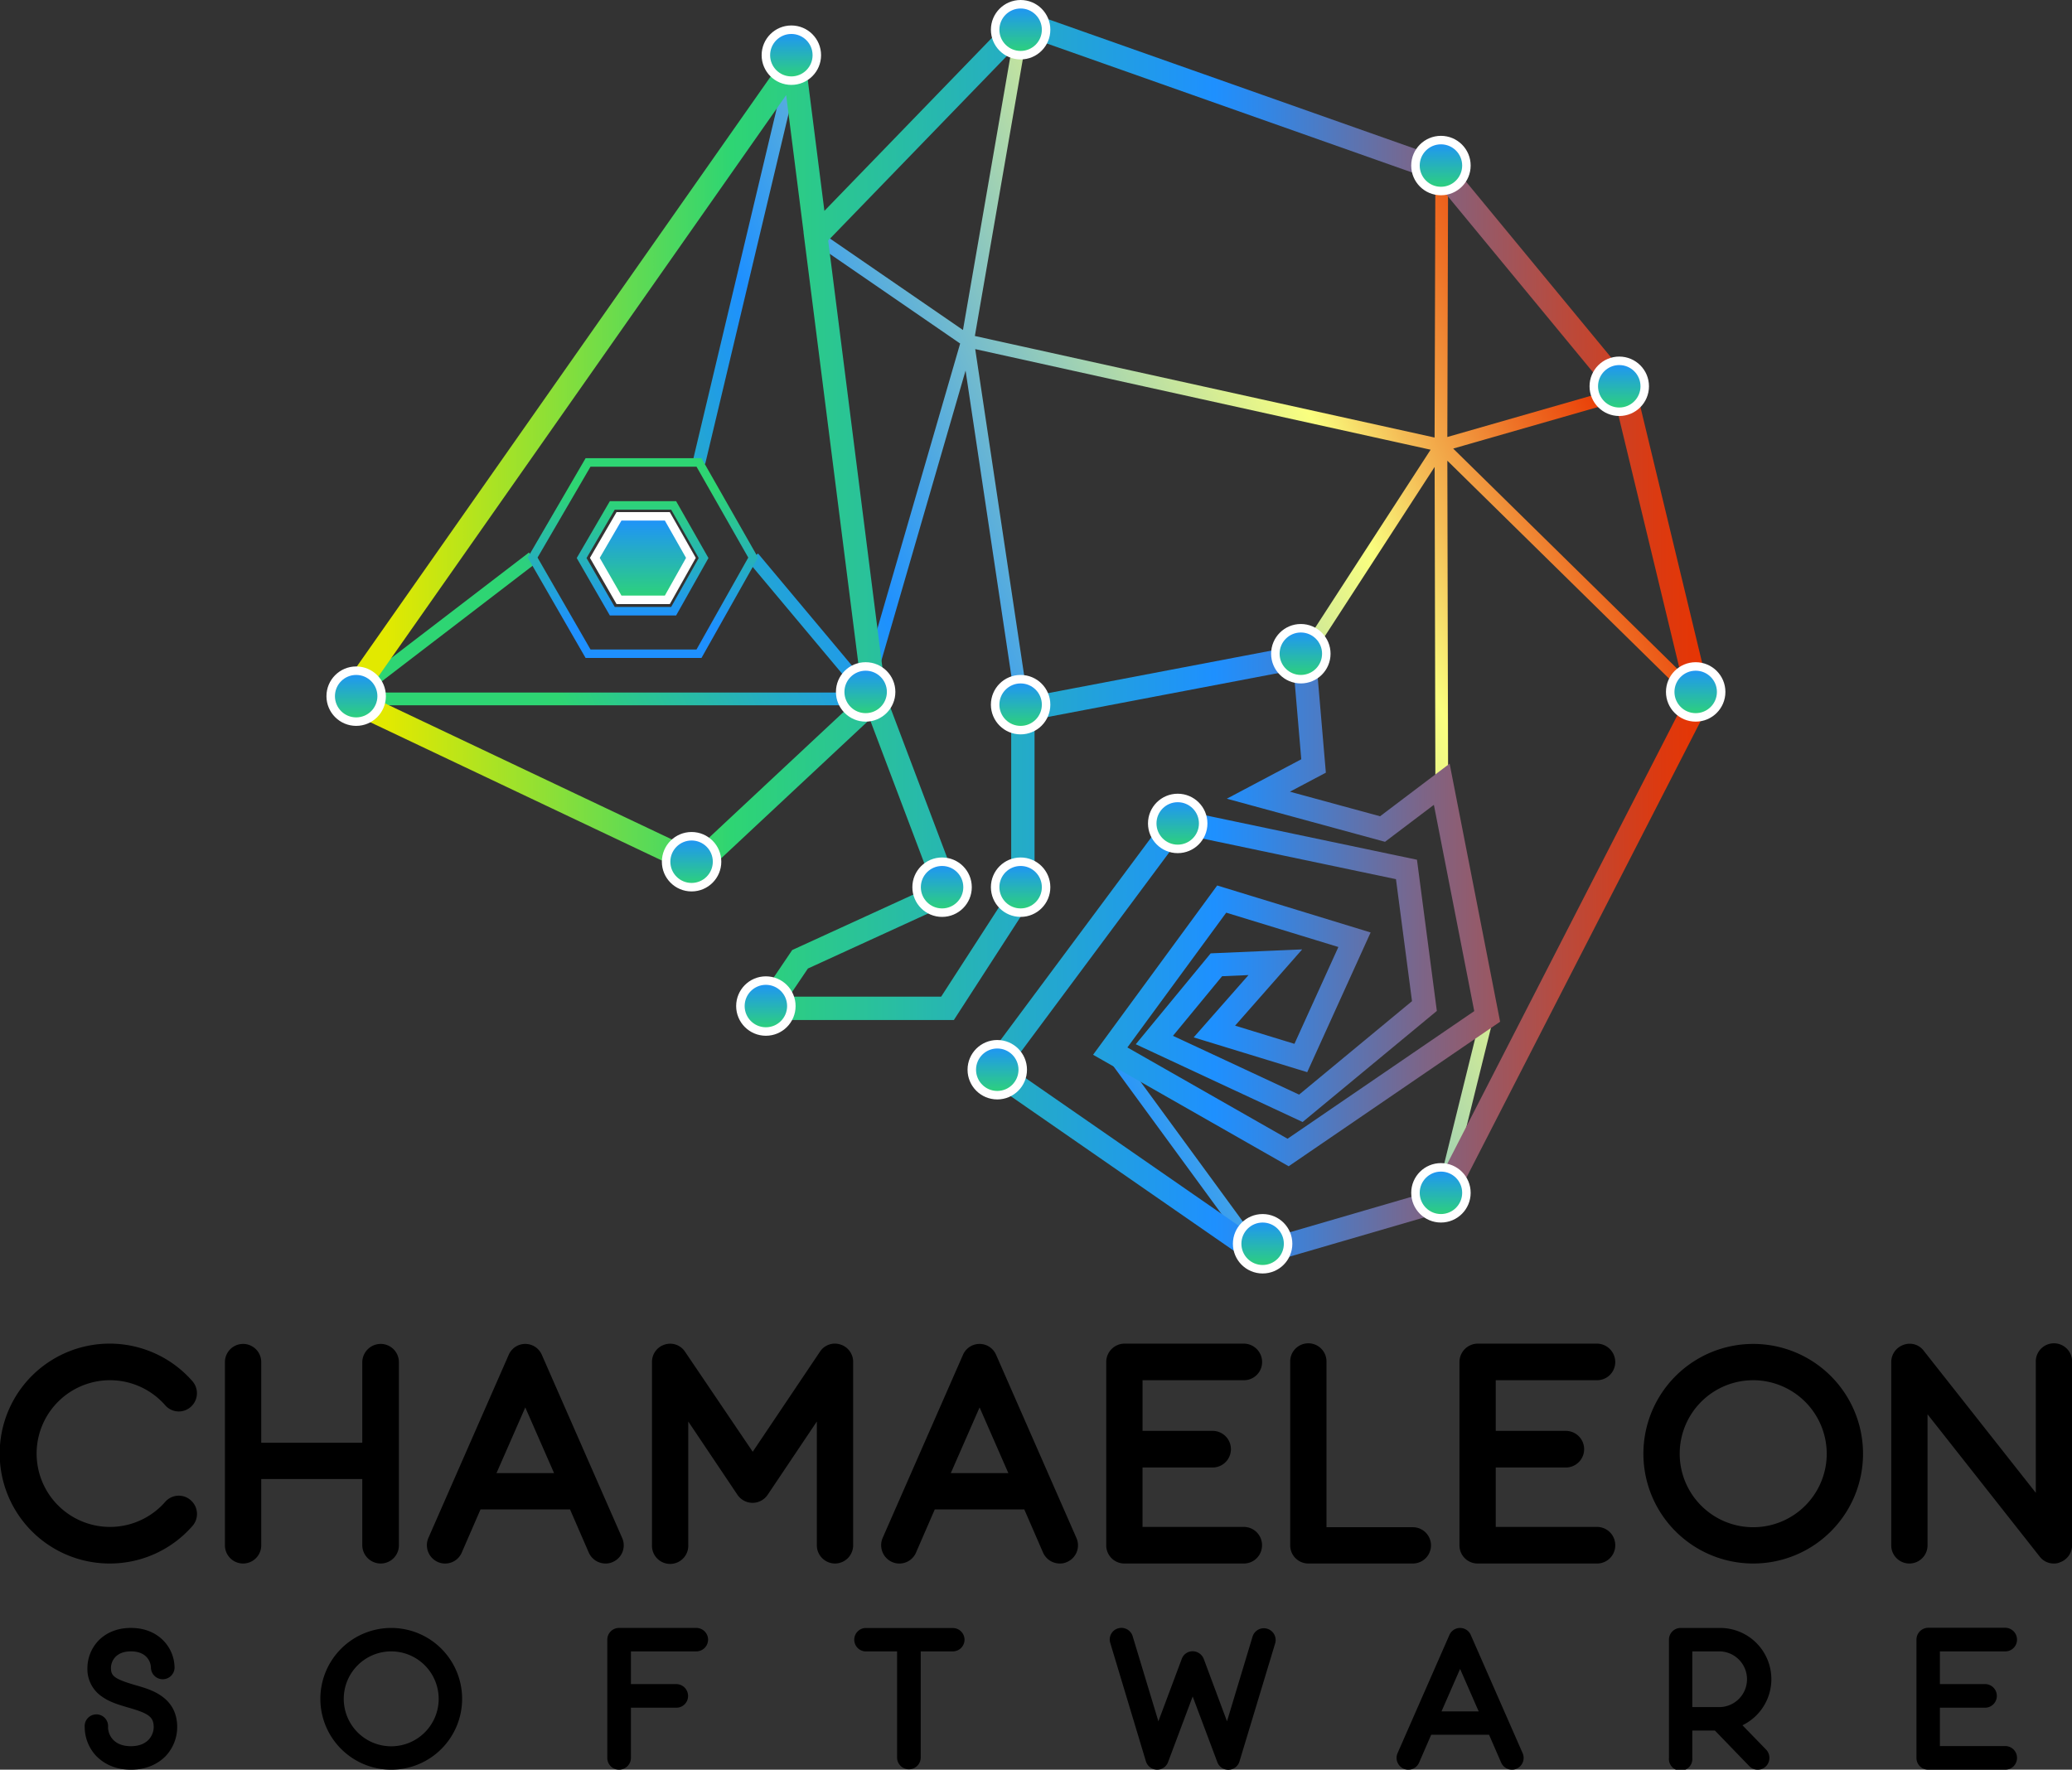 <svg xmlns="http://www.w3.org/2000/svg" xmlns:xlink="http://www.w3.org/1999/xlink" viewBox="0 0 976.05 833.79"><rect x="0" y="0" width="976.05" height="833.79" fill="#333333" stroke="none"/><defs><style>.cls-1,.cls-2,.cls-20,.cls-22{fill:none;}.cls-1{stroke-width:6px;stroke:url(#linear-gradient);}.cls-2{stroke-miterlimit:10;stroke-width:11px;stroke:url(#linear-gradient-2);}.cls-10,.cls-11,.cls-12,.cls-13,.cls-14,.cls-15,.cls-16,.cls-17,.cls-18,.cls-19,.cls-21,.cls-3,.cls-4,.cls-5,.cls-6,.cls-7,.cls-8,.cls-9{stroke:#fff;}.cls-10,.cls-11,.cls-12,.cls-13,.cls-14,.cls-15,.cls-16,.cls-17,.cls-18,.cls-19,.cls-20,.cls-21,.cls-22,.cls-3,.cls-4,.cls-5,.cls-6,.cls-7,.cls-8,.cls-9{stroke-width:4px;}.cls-3{fill:url(#linear-gradient-3);}.cls-4{fill:url(#linear-gradient-4);}.cls-5{fill:url(#linear-gradient-5);}.cls-6{fill:url(#linear-gradient-6);}.cls-7{fill:url(#linear-gradient-7);}.cls-8{fill:url(#linear-gradient-8);}.cls-9{fill:url(#linear-gradient-9);}.cls-10{fill:url(#linear-gradient-10);}.cls-11{fill:url(#linear-gradient-11);}.cls-12{fill:url(#linear-gradient-12);}.cls-13{fill:url(#linear-gradient-13);}.cls-14{fill:url(#linear-gradient-14);}.cls-15{fill:url(#linear-gradient-15);}.cls-16{fill:url(#linear-gradient-16);}.cls-17{fill:url(#linear-gradient-17);}.cls-18{fill:url(#linear-gradient-18);}.cls-19{fill:url(#linear-gradient-19);}.cls-20{stroke:url(#linear-gradient-20);}.cls-21{fill-rule:evenodd;fill:url(#linear-gradient-21);}.cls-22{stroke:url(#linear-gradient-22);}</style><linearGradient id="linear-gradient" x1="768.22" y1="190.14" x2="211.21" y2="438.13" gradientUnits="userSpaceOnUse"><stop offset="0" stop-color="#e93400"/><stop offset="0.03" stop-color="#ea450b"/><stop offset="0.09" stop-color="#ee7327"/><stop offset="0.17" stop-color="#f4bb55"/><stop offset="0.23" stop-color="#faff7f"/><stop offset="0.59" stop-color="#1e90ff"/><stop offset="0.85" stop-color="#2ed573"/></linearGradient><linearGradient id="linear-gradient-2" x1="806.1" y1="300.47" x2="155.85" y2="300.47" gradientUnits="userSpaceOnUse"><stop offset="0" stop-color="#e93400"/><stop offset="0.04" stop-color="#db3a11"/><stop offset="0.11" stop-color="#b74b3f"/><stop offset="0.21" stop-color="#7c6588"/><stop offset="0.33" stop-color="#2d89ec"/><stop offset="0.36" stop-color="#1e90ff"/><stop offset="0.71" stop-color="#2ed573"/><stop offset="0.96" stop-color="#e2e900"/></linearGradient><linearGradient id="linear-gradient-3" x1="200.23" y1="550.92" x2="200.23" y2="551.92" gradientTransform="matrix(24, 0, 0, -24, -4432.68, 13260)" gradientUnits="userSpaceOnUse"><stop offset="0" stop-color="#2ed573"/><stop offset="1" stop-color="#1e90ff"/></linearGradient><linearGradient id="linear-gradient-4" x1="200.23" y1="550.92" x2="200.23" y2="551.92" gradientTransform="matrix(24, 0, 0, -24, -4637.68, 13562)" xlink:href="#linear-gradient-3"/><linearGradient id="linear-gradient-5" x1="200.23" y1="550.92" x2="200.23" y2="551.92" gradientTransform="matrix(24, 0, 0, -24, -4479.68, 13640)" xlink:href="#linear-gradient-3"/><linearGradient id="linear-gradient-6" x1="200.23" y1="550.92" x2="200.23" y2="551.92" gradientTransform="matrix(24, 0, 0, -24, -4397.68, 13560)" xlink:href="#linear-gradient-3"/><linearGradient id="linear-gradient-7" x1="200.23" y1="550.92" x2="200.23" y2="551.92" gradientTransform="matrix(24, 0, 0, -24, -4361.68, 13652)" xlink:href="#linear-gradient-3"/><linearGradient id="linear-gradient-8" x1="200.23" y1="550.92" x2="200.23" y2="551.92" gradientTransform="matrix(24, 0, 0, -24, -4324.68, 13652)" xlink:href="#linear-gradient-3"/><linearGradient id="linear-gradient-9" x1="200.23" y1="550.92" x2="200.23" y2="551.92" gradientTransform="matrix(24, 0, 0, -24, -4324.68, 13566)" xlink:href="#linear-gradient-3"/><linearGradient id="linear-gradient-10" x1="200.23" y1="550.92" x2="200.23" y2="551.92" gradientTransform="matrix(24, 0, 0, -24, -4192.68, 13542)" xlink:href="#linear-gradient-3"/><linearGradient id="linear-gradient-11" x1="200.73" y1="550" x2="200.73" y2="551" gradientTransform="matrix(24, 0, 0, -24, -4262.68, 13600)" xlink:href="#linear-gradient-3"/><linearGradient id="linear-gradient-12" x1="200.23" y1="550.92" x2="200.23" y2="551.92" gradientTransform="matrix(24, 0, 0, -24, -4006.68, 13560)" xlink:href="#linear-gradient-3"/><linearGradient id="linear-gradient-13" x1="200.23" y1="550.92" x2="200.23" y2="551.92" gradientTransform="matrix(24, 0, 0, -24, -4126.68, 13796)" xlink:href="#linear-gradient-3"/><linearGradient id="linear-gradient-14" x1="200.23" y1="550.92" x2="200.23" y2="551.92" gradientTransform="matrix(24, 0, 0, -24, -4210.68, 13820)" xlink:href="#linear-gradient-3"/><linearGradient id="linear-gradient-15" x1="199.81" y1="550.92" x2="199.81" y2="551.92" gradientTransform="matrix(24, 0, 0, -24, -4325.68, 13738)" xlink:href="#linear-gradient-3"/><linearGradient id="linear-gradient-16" x1="200.23" y1="550.92" x2="200.23" y2="551.92" gradientTransform="matrix(24, 0, 0, -24, -4444.68, 13708)" xlink:href="#linear-gradient-3"/><linearGradient id="linear-gradient-17" x1="200.23" y1="550.92" x2="200.23" y2="551.92" gradientTransform="matrix(24, 0, 0, -24, -4324.68, 13248)" xlink:href="#linear-gradient-3"/><linearGradient id="linear-gradient-18" x1="200.23" y1="550.92" x2="200.23" y2="551.92" gradientTransform="matrix(24, 0, 0, -24, -4126.68, 13312)" xlink:href="#linear-gradient-3"/><linearGradient id="linear-gradient-19" x1="200.23" y1="550.92" x2="200.23" y2="551.92" gradientTransform="matrix(24, 0, 0, -24, -4042.68, 13416)" xlink:href="#linear-gradient-3"/><linearGradient id="linear-gradient-20" x1="201.21" y1="550.79" x2="201.21" y2="549.69" gradientTransform="matrix(68, 0, 0, -59, -13379.94, 32727)" xlink:href="#linear-gradient-3"/><linearGradient id="linear-gradient-21" x1="200.93" y1="550.05" x2="200.93" y2="550.95" gradientTransform="matrix(50.61, 0, 0, -44, -9865.68, 24485)" gradientUnits="userSpaceOnUse"><stop offset="0" stop-color="#2ed573"/><stop offset="0.03" stop-color="#2dd378"/><stop offset="1" stop-color="#1e90ff"/></linearGradient><linearGradient id="linear-gradient-22" x1="201.21" y1="550.72" x2="201.21" y2="549.75" gradientTransform="matrix(68, 0, 0, -59, -13379.94, 32727)" xlink:href="#linear-gradient-3"/></defs><title>Asset 1</title><g id="Layer_2" data-name="Layer 2"><g id="COLOR_LOGO" data-name="COLOR LOGO"><g id="CHAM"><path class="cls-1" d="M480.78,16.32l-25,144.29m223,49.27L765.47,185M679.16,80.37l-.38,129.51m-223-49.27L407.78,326M384.3,111.44l71.48,49.17m0,0,223,49.27M800.27,329.3,678.78,209.88m-223-49.27,26.06,173.83m197.32,231,21.4-86.54m-21.4-109.39-.38-159.64m-86,380.74L523,495.23M329.27,217.88,374,30m-123,232.7L164.1,329.3m190.68-66.6,53,63.3M164.1,329.3H412m202.37-20.09,64.42-99.33"/><path id="Combined-Shape" class="cls-2" d="M384.3,111.44,481.84,10.67l197.32,69.7L765.47,185l34.8,144.33L679.16,565.45l-86.38,25.17L467.78,504l87-117,107.76,22.64L671,474l-58.21,48.18-69-32.17L573,454.56l27.77-1.2L572.06,486l40.72,12.48,25.28-55.72L575.51,423.6,523,495.23,606.78,543l93.78-64.11-21.4-109.39-27.89,21.1-58.49-15.94,26-13.77-4.42-51.7L481.84,334.44v85.71l-35.49,54.92H361.28l15.6-23.1,69.47-31.82L412,329.3h0ZM164.1,329.3,374,30l38,299.3-83.45,78Z"/><circle id="Oval" class="cls-3" cx="372.78" cy="26" r="12"/><circle id="Oval-Copy-4" class="cls-4" cx="167.78" cy="328" r="12"/><circle id="Oval-Copy-5" class="cls-5" cx="325.78" cy="406" r="12"/><circle id="Oval-Copy-6" class="cls-6" cx="407.78" cy="326" r="12"/><circle id="Oval-Copy-7" class="cls-7" cx="443.78" cy="418" r="12"/><circle id="Oval-Copy-8" class="cls-8" cx="480.78" cy="418" r="12"/><circle id="Oval-Copy-9" class="cls-9" cx="480.78" cy="332" r="12"/><circle id="Oval-Copy-10" class="cls-10" cx="612.78" cy="308" r="12"/><circle id="Oval-Copy-16" class="cls-11" cx="554.78" cy="387.96" r="12"/><circle id="Oval-Copy-11" class="cls-12" cx="798.78" cy="326" r="12"/><circle id="Oval-Copy-12" class="cls-13" cx="678.78" cy="562" r="12"/><circle id="Oval-Copy-13" class="cls-14" cx="594.78" cy="586" r="12"/><circle id="Oval-Copy-14" class="cls-15" cx="469.78" cy="504" r="12"/><circle id="Oval-Copy-15" class="cls-16" cx="360.78" cy="474" r="12"/><circle id="Oval-Copy" class="cls-17" cx="480.78" cy="14" r="12"/><circle id="Oval-Copy-2" class="cls-18" cx="678.78" cy="78" r="12"/><circle id="Oval-Copy-3" class="cls-19" cx="762.78" cy="182" r="12"/><polygon id="Path-3" class="cls-20" points="250.91 262.7 277.01 217.88 329.27 217.88 354.78 262.7 329.27 308 277.01 308 250.91 262.7"/><path id="Path-3-2" data-name="Path-3" class="cls-21" d="M280.21,262.84l11.38-19.57h22.77l11.11,19.57-11.11,19.77H291.59Z"/><polygon id="Path-3-3" data-name="Path-3" class="cls-22" points="273.99 262.92 288.43 238.13 317.33 238.13 331.43 262.92 317.33 287.97 288.43 287.97 273.99 262.92"/></g><g id="CHAMAELEON"><path d="M51.73,736.65a51.8,51.8,0,1,1,38.9-85.92,8.6,8.6,0,0,1-.73,12.09,8.47,8.47,0,0,1-12.09-.74,34.56,34.56,0,1,0,0,45.54,8.47,8.47,0,0,1,12.09-.74A8.58,8.58,0,0,1,90.63,719,51.68,51.68,0,0,1,51.73,736.65Z"/><path d="M187.9,641.74V728.1a8.55,8.55,0,0,1-8.55,8.55,8.68,8.68,0,0,1-8.69-8.55V696.86h-47.6V728.1a8.55,8.55,0,1,1-17.1,0V641.74a8.55,8.55,0,0,1,17.1,0v38h47.6v-38a8.69,8.69,0,0,1,8.69-8.55A8.56,8.56,0,0,1,187.9,641.74Z"/><path d="M288.7,735.91a7.64,7.64,0,0,1-3.53.74,8.64,8.64,0,0,1-7.82-5.16l-8.84-20.34H226.36l-8.84,20.34a8.52,8.52,0,0,1-11.34,4.42,8.67,8.67,0,0,1-4.43-11.2l37.88-86.36a8.49,8.49,0,0,1,15.62,0l37.87,86.36A8.53,8.53,0,0,1,288.7,735.91ZM261,694.06l-13.56-30.95-13.56,30.95Z"/><path d="M393.34,736.65a8.59,8.59,0,0,1-8.55-8.7V669.74l-23.14,34.49a8.58,8.58,0,0,1-14.29,0l-23.14-34.49V728a8.55,8.55,0,1,1-17.09,0V641.59a8.52,8.52,0,0,1,6-8.1,8.39,8.39,0,0,1,9.58,3.39L354.58,684l31.68-47.16a8.39,8.39,0,0,1,9.58-3.39,8.53,8.53,0,0,1,6.05,8.1V728A8.59,8.59,0,0,1,393.34,736.65Z"/><path d="M502.69,735.91a7.65,7.65,0,0,1-3.54.74,8.64,8.64,0,0,1-7.81-5.16l-8.84-20.34H440.35l-8.84,20.34a8.53,8.53,0,0,1-11.35,4.42,8.67,8.67,0,0,1-4.42-11.2l37.88-86.36a8.49,8.49,0,0,1,15.62,0l37.87,86.36A8.54,8.54,0,0,1,502.69,735.91ZM475,694.06l-13.55-30.95-13.56,30.95Z"/><path d="M594.5,728.1a8.55,8.55,0,0,1-8.54,8.55h-56.3a8.55,8.55,0,0,1-8.55-8.55V641.74a8.68,8.68,0,0,1,8.55-8.69H586a8.68,8.68,0,0,1,8.54,8.69,8.55,8.55,0,0,1-8.54,8.55H538.21v23.87h33.3a8.63,8.63,0,0,1,0,17.25h-33.3v28H586A8.58,8.58,0,0,1,594.5,728.1Z"/><path d="M665.54,736.65H616.32a8.55,8.55,0,0,1-8.55-8.55V641.74a8.55,8.55,0,1,1,17.09,0v77.81h40.68a8.55,8.55,0,1,1,0,17.1Z"/><path d="M760.89,728.1a8.55,8.55,0,0,1-8.55,8.55H696.05a8.55,8.55,0,0,1-8.55-8.55V641.74a8.68,8.68,0,0,1,8.55-8.69h56.29a8.68,8.68,0,0,1,8.55,8.69,8.55,8.55,0,0,1-8.55,8.55H704.59v23.87H737.9a8.63,8.63,0,0,1,0,17.25H704.59v28h47.75A8.58,8.58,0,0,1,760.89,728.1Z"/><path d="M825.88,736.65a51.73,51.73,0,1,1,51.73-51.73A51.7,51.7,0,0,1,825.88,736.65Zm0-86.36a34.63,34.63,0,1,0,34.63,34.63A34.68,34.68,0,0,0,825.88,650.29Z"/><path d="M967.51,736.65a8.3,8.3,0,0,1-6.78-3.39L908,666.35V728.1a8.55,8.55,0,0,1-17.1,0V641.74a8.6,8.6,0,0,1,5.75-8.1,8.25,8.25,0,0,1,9.58,2.8L959,703.34v-61.6a8.55,8.55,0,1,1,17.09,0V728.1a8.55,8.55,0,0,1-5.74,8A6.45,6.45,0,0,1,967.51,736.65Z"/></g><g id="SOFTWARE"><path d="M61.68,833.79c-8.37,0-13.41-3.52-16.26-6.37a20,20,0,0,1-5.52-13.7,5.52,5.52,0,1,1,11,0c0,3.33,2.29,9,10.75,9s10.75-5.71,10.75-9c0-5-2.76-6.56-12.08-9.23-4.18-1.23-8.46-2.47-12-4.94a15.62,15.62,0,0,1-7.14-13.7A18.84,18.84,0,0,1,46.37,773c2.66-2.76,7.51-6,15.31-6s12.65,3.24,15.32,6a18.52,18.52,0,0,1,5.23,12.84,5.57,5.57,0,0,1-11.13,0c0-2.86-2-7.8-9.42-7.8s-9.41,4.94-9.41,7.8c0,3.71,1.42,5.13,11.13,8,4.37,1.24,8.94,2.57,12.65,5.23,4.94,3.42,7.42,8.37,7.42,14.65A20,20,0,0,1,78,827.42C75.19,830.27,70.05,833.79,61.68,833.79Z"/><path d="M184.3,833.79a33.39,33.39,0,1,1,33.39-33.39A33.37,33.37,0,0,1,184.3,833.79Zm0-55.74a22.36,22.36,0,1,0,22.35,22.35A22.38,22.38,0,0,0,184.3,778.05Z"/><path d="M333.55,772.53a5.54,5.54,0,0,1-5.61,5.52H297.21v15.41h21.41a5.6,5.6,0,0,1,5.51,5.61,5.52,5.52,0,0,1-5.51,5.52H297.21v23.68a5.6,5.6,0,0,1-5.61,5.52,5.52,5.52,0,0,1-5.52-5.52V772.53A5.53,5.53,0,0,1,291.6,767h36.34A5.54,5.54,0,0,1,333.55,772.53Z"/><path d="M454.36,772.53a5.52,5.52,0,0,1-5.52,5.52H433.72v50.22a5.57,5.57,0,0,1-11.13,0V778.05H407.46a5.52,5.52,0,0,1,0-11h41.38A5.52,5.52,0,0,1,454.36,772.53Z"/><path d="M545.11,833.79h-.19a5.6,5.6,0,0,1-5.14-4L523,774.05a5.44,5.44,0,0,1,3.71-6.85,5.52,5.52,0,0,1,6.85,3.71L545.68,811l11-29.39a5.44,5.44,0,0,1,5.14-3.62,5.65,5.65,0,0,1,5.23,3.62L578,811l12.08-40.05a5.56,5.56,0,0,1,10.66,3.14l-16.84,55.74a5.5,5.5,0,0,1-10.46.39l-11.61-30.92-11.6,30.92A5.46,5.46,0,0,1,545.11,833.79Z"/><path d="M714.43,833.31a4.81,4.81,0,0,1-2.28.48,5.57,5.57,0,0,1-5-3.33l-5.71-13.13H674.19l-5.7,13.13a5.51,5.51,0,0,1-7.33,2.85,5.59,5.59,0,0,1-2.85-7.23l24.45-55.74a5.48,5.48,0,0,1,10.08,0l24.45,55.74A5.52,5.52,0,0,1,714.43,833.31Zm-17.88-27-8.75-20-8.75,20Z"/><path d="M832,824.37a5.67,5.67,0,0,1-.19,7.9,5.44,5.44,0,0,1-3.81,1.52,5.31,5.31,0,0,1-4-1.71l-16.17-16.74H797.19v12.93a5.52,5.52,0,1,1-11,0V772.53a5.52,5.52,0,0,1,5.51-5.52h18.55a24.13,24.13,0,0,1,10.56,45.85ZM797.19,804.3h13a13.13,13.13,0,0,0,0-26.25h-13Z"/><path d="M950.15,828.27a5.52,5.52,0,0,1-5.51,5.52H908.3a5.52,5.52,0,0,1-5.52-5.52V772.53a5.6,5.6,0,0,1,5.52-5.61h36.34a5.6,5.6,0,0,1,5.51,5.61,5.52,5.52,0,0,1-5.51,5.52H913.82v15.41h21.49a5.57,5.57,0,0,1,0,11.13H913.82v18.07h30.82A5.54,5.54,0,0,1,950.15,828.27Z"/></g></g></g></svg>